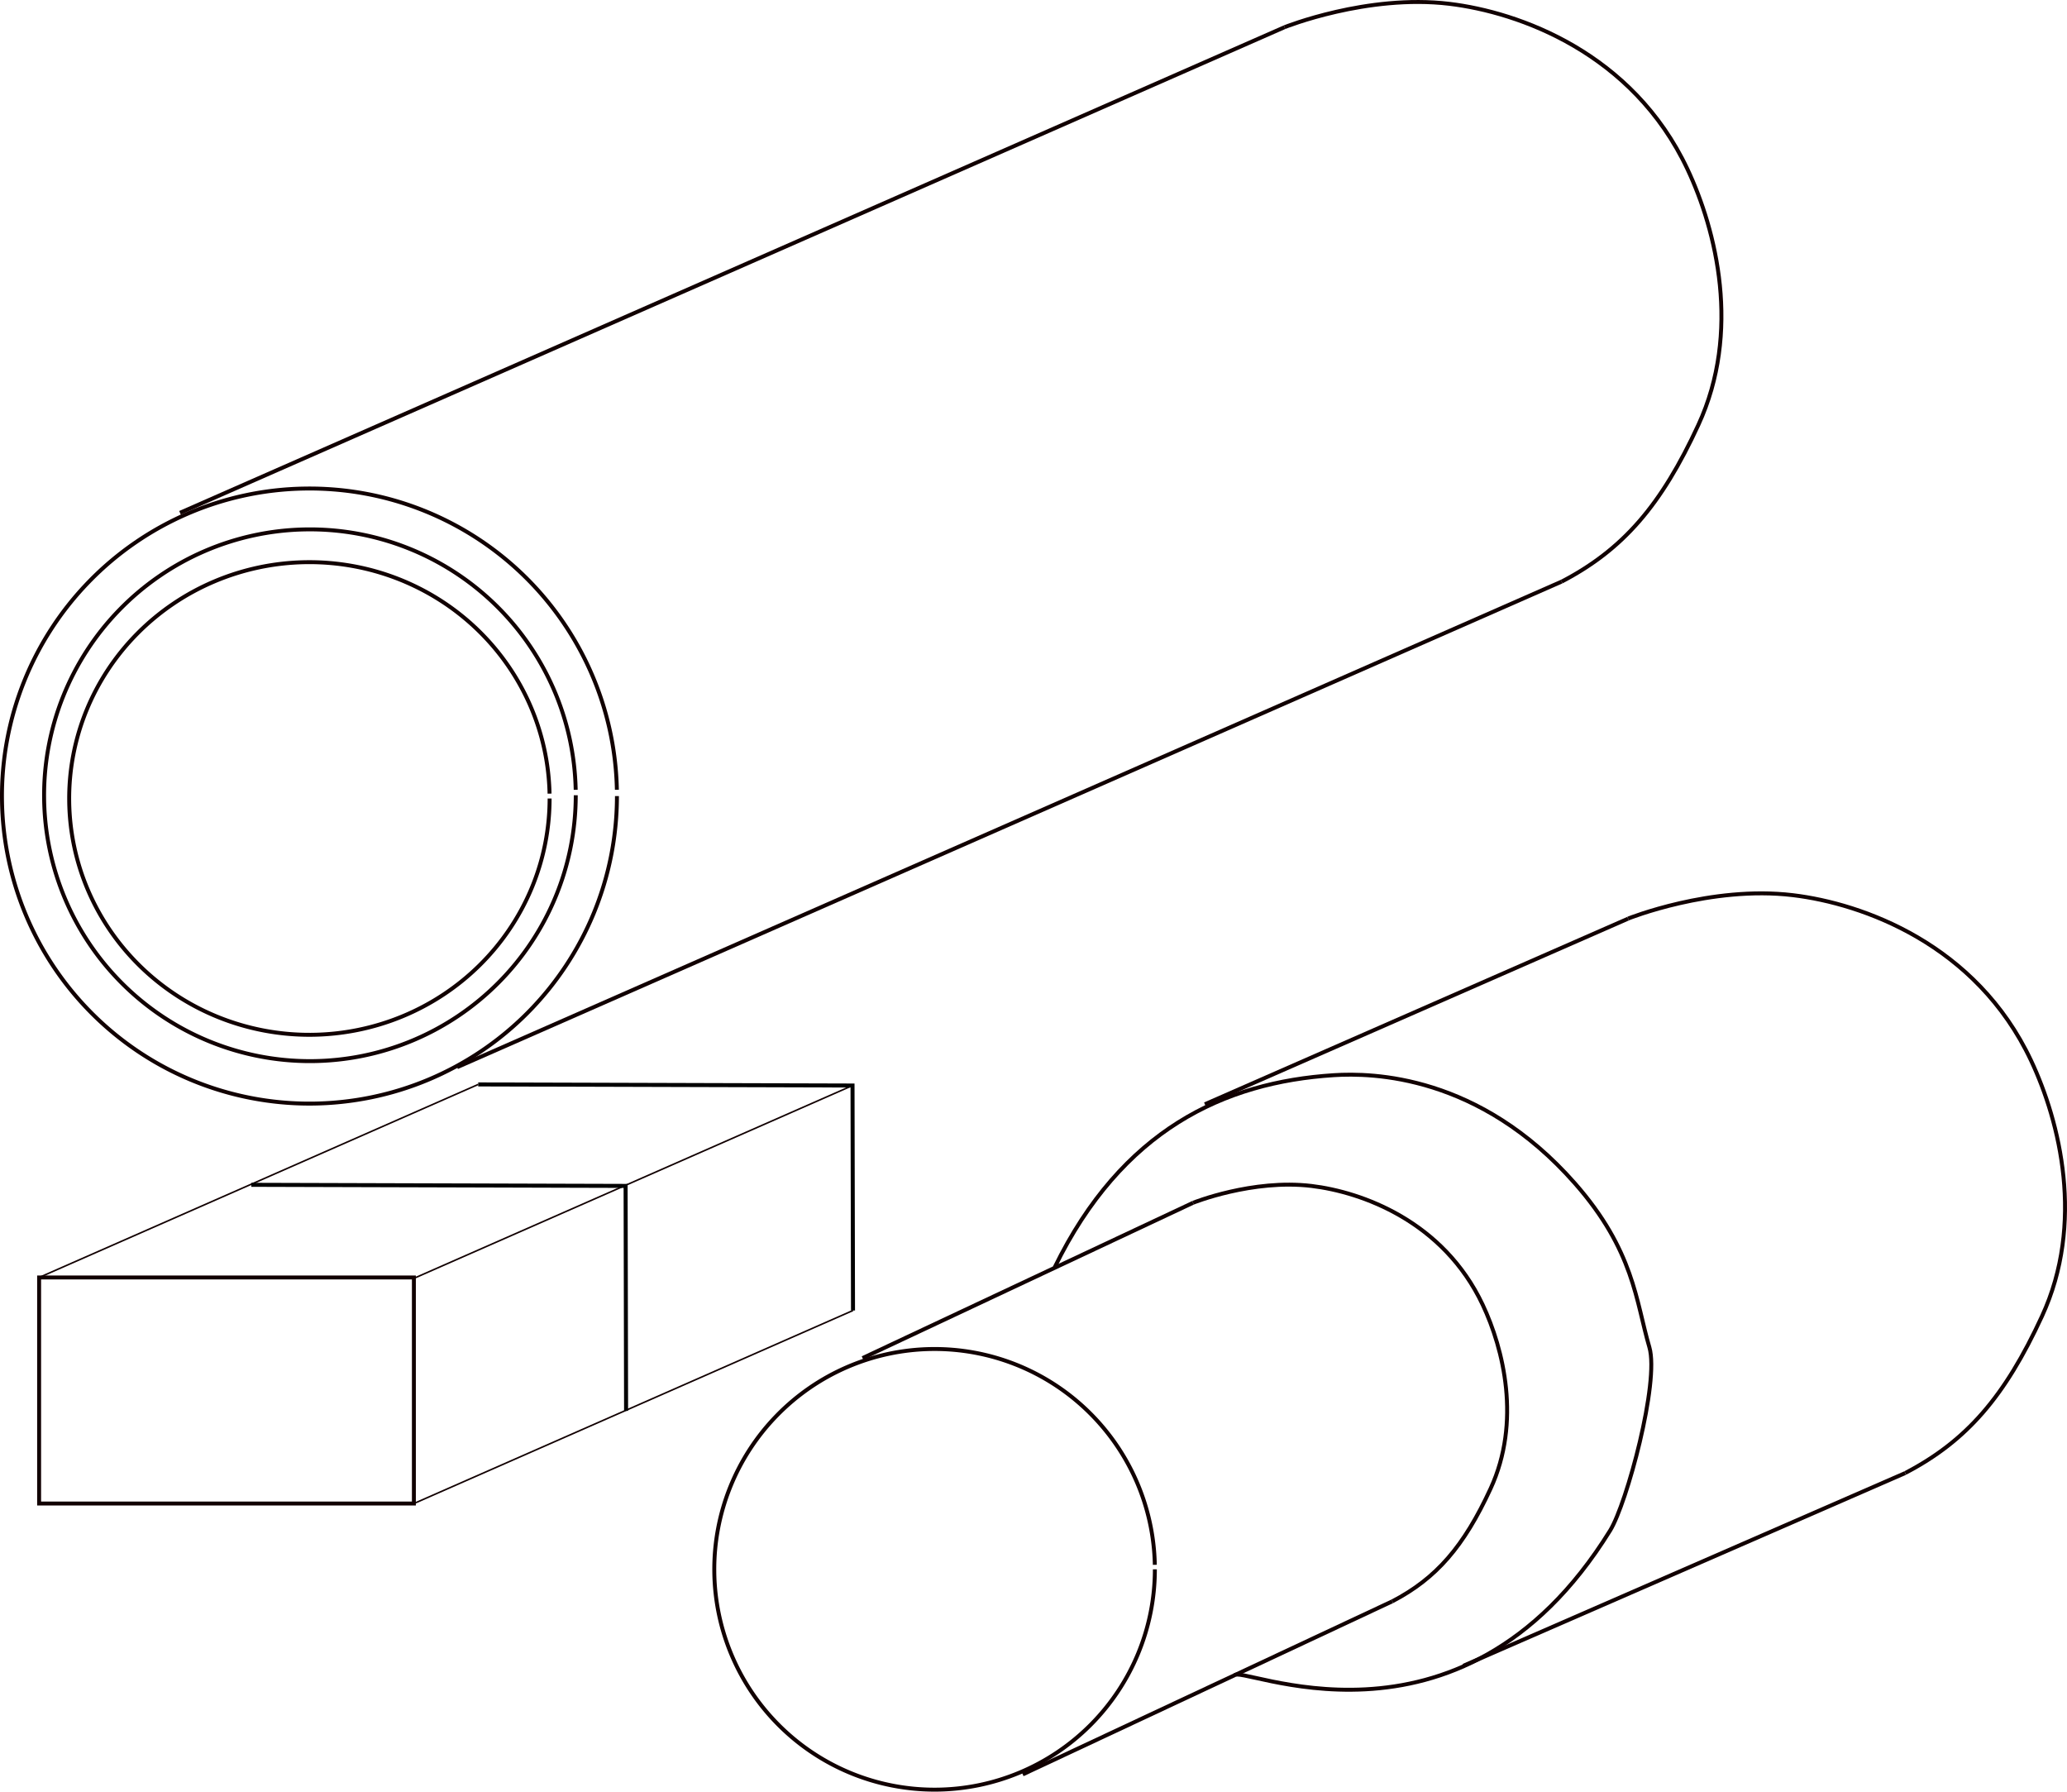 <?xml version="1.0" encoding="UTF-8" standalone="no"?>
<!-- Created with Inkscape (http://www.inkscape.org/) -->

<svg
   xmlns:dc="http://purl.org/dc/elements/1.1/"
   xmlns:cc="http://creativecommons.org/ns#"
   xmlns:rdf="http://www.w3.org/1999/02/22-rdf-syntax-ns#"
   xmlns:svg="http://www.w3.org/2000/svg"
   xmlns="http://www.w3.org/2000/svg"
   xmlns:sodipodi="http://sodipodi.sourceforge.net/DTD/sodipodi-0.dtd"
   xmlns:inkscape="http://www.inkscape.org/namespaces/inkscape"
   width="136.545mm"
   height="118.332mm"
   viewBox="0 0 136.545 118.332"
   version="1.1"
   id="svg8"
   inkscape:version="0.92.4 (5da689c313, 2019-01-14)"
   sodipodi:docname="Compound Bars.svg">
  <defs
     id="defs2">
    <inkscape:perspective
       sodipodi:type="inkscape:persp3d"
       inkscape:vp_x="0 : 148.5 : 1"
       inkscape:vp_y="0 : 1000 : 0"
       inkscape:vp_z="210 : 148.5 : 1"
       inkscape:persp3d-origin="105 : 99.000001 : 1"
       id="perspective952" />
  </defs>
  <sodipodi:namedview
     id="base"
     pagecolor="#ffffff"
     bordercolor="#666666"
     borderopacity="1.0"
     inkscape:pageopacity="0.0"
     inkscape:pageshadow="2"
     inkscape:zoom="1.4"
     inkscape:cx="174.22678"
     inkscape:cy="204.90504"
     inkscape:document-units="mm"
     inkscape:current-layer="layer1"
     showgrid="true"
     inkscape:window-width="1920"
     inkscape:window-height="1027"
     inkscape:window-x="-8"
     inkscape:window-y="-8"
     inkscape:window-maximized="1">
    <inkscape:grid
       type="xygrid"
       id="grid1021"
       originx="-7.621"
       originy="-153.139" />
  </sodipodi:namedview>
  <g
     inkscape:groupmode="layer"
     id="layer2"
     inkscape:label="Layer 2"
     transform="translate(-7.621,-25.528)" />
  <g
     inkscape:label="Layer 1"
     inkscape:groupmode="layer"
     id="layer1"
     transform="translate(-7.621,-25.528)">
    <path
       style="opacity:1;fill:none;fill-opacity:1;stroke:#110001;stroke-width:0.26;stroke-linecap:butt;stroke-miterlimit:4;stroke-dasharray:none;stroke-dashoffset:0;stroke-opacity:1"
       id="path815"
       sodipodi:type="arc"
       sodipodi:cx="28.063299"
       sodipodi:cy="78.106255"
       sodipodi:rx="20.312483"
       sodipodi:ry="20.312483"
       sodipodi:start="0"
       sodipodi:end="6.2626777"
       sodipodi:open="true"
       d="M 48.376,78.106 A 20.312,20.312 0 0 1 28.167,98.418 20.312,20.312 0 0 1 7.752,78.315 20.312,20.312 0 0 1 27.751,57.796 20.312,20.312 0 0 1 48.372,77.69" />
    <path
       style="fill:none;stroke:#110001;stroke-width:0.26;stroke-linecap:butt;stroke-linejoin:miter;stroke-miterlimit:4;stroke-dasharray:none;stroke-opacity:1"
       d="M 19.511,59.397 C 92.475,27.325 92.475,27.325 92.475,27.325"
       id="path817"
       inkscape:connector-curvature="0" />
    <path
       style="fill:none;stroke:#110001;stroke-width:0.26;stroke-linecap:butt;stroke-linejoin:miter;stroke-miterlimit:4;stroke-dasharray:none;stroke-opacity:1"
       d="M 37.819,96.013 C 110.783,63.941 110.783,63.941 110.783,63.941"
       id="path817-7"
       inkscape:connector-curvature="0" />
    <path
       style="fill:none;stroke:#110001;stroke-width:0.26;stroke-linecap:butt;stroke-linejoin:miter;stroke-miterlimit:4;stroke-dasharray:none;stroke-opacity:1"
       d="m 92.475,27.325 c 0,0 5.464,-2.196 10.884,-1.546 4.61,0.553 12.112,3.228 15.734,10.921 1.911,4.059 3.558,10.747 0.722,16.889 -2.45,5.306 -4.97,8.237 -9.031,10.353"
       id="path834"
       inkscape:connector-curvature="0"
       sodipodi:nodetypes="csssc" />
    <path
       style="opacity:1;fill:none;fill-opacity:1;stroke:#110001;stroke-width:0.26;stroke-linecap:butt;stroke-miterlimit:4;stroke-dasharray:none;stroke-dashoffset:0;stroke-opacity:1"
       id="path836"
       sodipodi:type="arc"
       sodipodi:cx="28.094379"
       sodipodi:cy="78.052544"
       sodipodi:rx="17.560329"
       sodipodi:ry="17.560329"
       sodipodi:start="0"
       sodipodi:end="6.2626777"
       sodipodi:open="true"
       d="M 45.655,78.053 A 17.56,17.56 0 0 1 28.184,95.613 17.56,17.56 0 0 1 10.535,78.233 17.56,17.56 0 0 1 27.824,60.494 17.56,17.56 0 0 1 45.651,77.692" />
    <path
       style="opacity:1;fill:none;fill-opacity:1;stroke:#110001;stroke-width:0.26;stroke-linecap:butt;stroke-miterlimit:4;stroke-dasharray:none;stroke-dashoffset:0;stroke-opacity:1"
       id="path838"
       sodipodi:type="arc"
       sodipodi:cx="28.05929"
       sodipodi:cy="78.265854"
       sodipodi:rx="15.868397"
       sodipodi:ry="15.608539"
       sodipodi:start="0"
       sodipodi:end="6.2626777"
       sodipodi:open="true"
       d="M 43.928,78.266 A 15.868,15.609 0 0 1 28.141,93.874 15.868,15.609 0 0 1 12.192,78.426 15.868,15.609 0 0 1 27.815,62.659 15.868,15.609 0 0 1 43.924,77.946" />
    <path
       style="opacity:1;fill:none;fill-opacity:1;stroke:#110001;stroke-width:0.26;stroke-linecap:butt;stroke-miterlimit:4;stroke-dasharray:none;stroke-dashoffset:0;stroke-opacity:1"
       id="path840"
       sodipodi:type="arc"
       sodipodi:cx="69.358627"
       sodipodi:cy="129.17857"
       sodipodi:rx="14.552083"
       sodipodi:ry="14.552083"
       sodipodi:start="0"
       sodipodi:end="6.2626777"
       sodipodi:open="true"
       d="M 83.911,129.179 A 14.552,14.552 0 0 1 69.433,143.73 14.552,14.552 0 0 1 54.807,129.328 14.552,14.552 0 0 1 69.135,114.628 14.552,14.552 0 0 1 83.908,128.88" />
    <path
       style="fill:none;stroke:#110001;stroke-width:0.26;stroke-linecap:butt;stroke-linejoin:miter;stroke-miterlimit:4;stroke-dasharray:none;stroke-opacity:1"
       d="M 64.6,115.226 C 86.433,104.969 86.433,104.969 86.433,104.969"
       id="path817-74"
       inkscape:connector-curvature="0" />
    <path
       style="fill:none;stroke:#110001;stroke-width:0.26;stroke-linecap:butt;stroke-linejoin:miter;stroke-miterlimit:4;stroke-dasharray:none;stroke-opacity:1"
       d="M 75.183,142.723 C 99.594,131.292 99.594,131.292 99.594,131.292"
       id="path817-74-8"
       inkscape:connector-curvature="0" />
    <path
       style="fill:none;stroke:#110001;stroke-width:0.26;stroke-linecap:butt;stroke-linejoin:miter;stroke-miterlimit:4;stroke-dasharray:none;stroke-opacity:1"
       d="m 86.433,104.969 c 0,0 3.928,-1.579 7.824,-1.112 3.314,0.397 8.707,2.321 11.311,7.851 1.374,2.918 2.558,7.726 0.519,12.141 -1.762,3.815 -3.573,5.922 -6.492,7.443"
       id="path834-6"
       inkscape:connector-curvature="0"
       sodipodi:nodetypes="csssc" />
    <path
       style="fill:none;stroke:#110001;stroke-width:0.26;stroke-linecap:butt;stroke-linejoin:miter;stroke-miterlimit:4;stroke-dasharray:none;stroke-opacity:1"
       d="M 87.213,98.461 C 115.171,86.203 115.171,86.203 115.171,86.203"
       id="path817-70"
       inkscape:connector-curvature="0" />
    <path
       style="fill:none;stroke:#110001;stroke-width:0.26;stroke-linecap:butt;stroke-linejoin:miter;stroke-miterlimit:4;stroke-dasharray:none;stroke-opacity:1"
       d="m 104.293,135.547 c 29.185,-12.727 29.185,-12.727 29.185,-12.727"
       id="path817-7-2"
       inkscape:connector-curvature="0" />
    <path
       style="fill:none;stroke:#110001;stroke-width:0.26;stroke-linecap:butt;stroke-linejoin:miter;stroke-miterlimit:4;stroke-dasharray:none;stroke-opacity:1"
       d="m 115.173,86.198 c 0,0 5.464,-2.196 10.884,-1.546 4.61,0.553 12.112,3.228 15.734,10.921 1.911,4.059 3.558,10.747 0.722,16.889 -2.45,5.306 -4.97,8.237 -9.031,10.353"
       id="path834-4"
       inkscape:connector-curvature="0"
       sodipodi:nodetypes="csssc" />
    <path
       style="fill:none;stroke:#110001;stroke-width:0.26;stroke-linecap:butt;stroke-linejoin:miter;stroke-miterlimit:4;stroke-dasharray:none;stroke-opacity:1"
       d="m 77.289,109.238 c 4.445,-9.092 11.199,-12.234 18.443,-12.697 2.531,-0.162 9.607,-0.035 15.923,7.141 3.91,4.443 4.033,7.795 4.923,10.83 0.673,2.296 -1.491,10.322 -2.595,12.106 -9.976,16.118 -24.825,8.643 -24.811,9.597"
       id="path834-4-1"
       inkscape:connector-curvature="0"
       sodipodi:nodetypes="cssssc" />
    <rect
       style="opacity:1;fill:none;fill-opacity:1;stroke:#110001;stroke-width:0.26;stroke-linecap:butt;stroke-miterlimit:4;stroke-dasharray:none;stroke-dashoffset:0;stroke-opacity:1"
       id="rect968"
       width="24.757"
       height="14.93"
       x="10.205"
       y="109.902" />
    <path
       style="fill:none;stroke:#110001;stroke-width:0.103;stroke-linecap:butt;stroke-linejoin:miter;stroke-miterlimit:4;stroke-dasharray:none;stroke-opacity:1"
       d="M 34.931,109.973 C 63.937,97.224 63.937,97.224 63.937,97.224"
       id="path817-7-1"
       inkscape:connector-curvature="0" />
    <path
       style="fill:none;stroke:#110001;stroke-width:0.103;stroke-linecap:butt;stroke-linejoin:miter;stroke-miterlimit:4;stroke-dasharray:none;stroke-opacity:1"
       d="M 34.963,124.832 C 63.969,112.082 63.969,112.082 63.969,112.082"
       id="path817-7-1-8"
       inkscape:connector-curvature="0" />
    <path
       style="fill:none;stroke:#110001;stroke-width:0.103;stroke-linecap:butt;stroke-linejoin:miter;stroke-miterlimit:4;stroke-dasharray:none;stroke-opacity:1"
       d="M 10.205,109.902 C 39.212,97.152 39.212,97.152 39.212,97.152"
       id="path817-7-1-9"
       inkscape:connector-curvature="0" />
    <path
       style="fill:none;stroke:#000000;stroke-width:0.265px;stroke-linecap:butt;stroke-linejoin:miter;stroke-opacity:1"
       d="m 39.212,97.152 24.726,0.072 0.032,14.858"
       id="path1023"
       inkscape:connector-curvature="0" />
    <path
       style="fill:none;stroke:#000000;stroke-width:0.265px;stroke-linecap:butt;stroke-linejoin:miter;stroke-opacity:1"
       d="m 24.222,103.782 24.726,0.072 0.032,14.858"
       id="path1023-7"
       inkscape:connector-curvature="0" />
  </g>
</svg>
